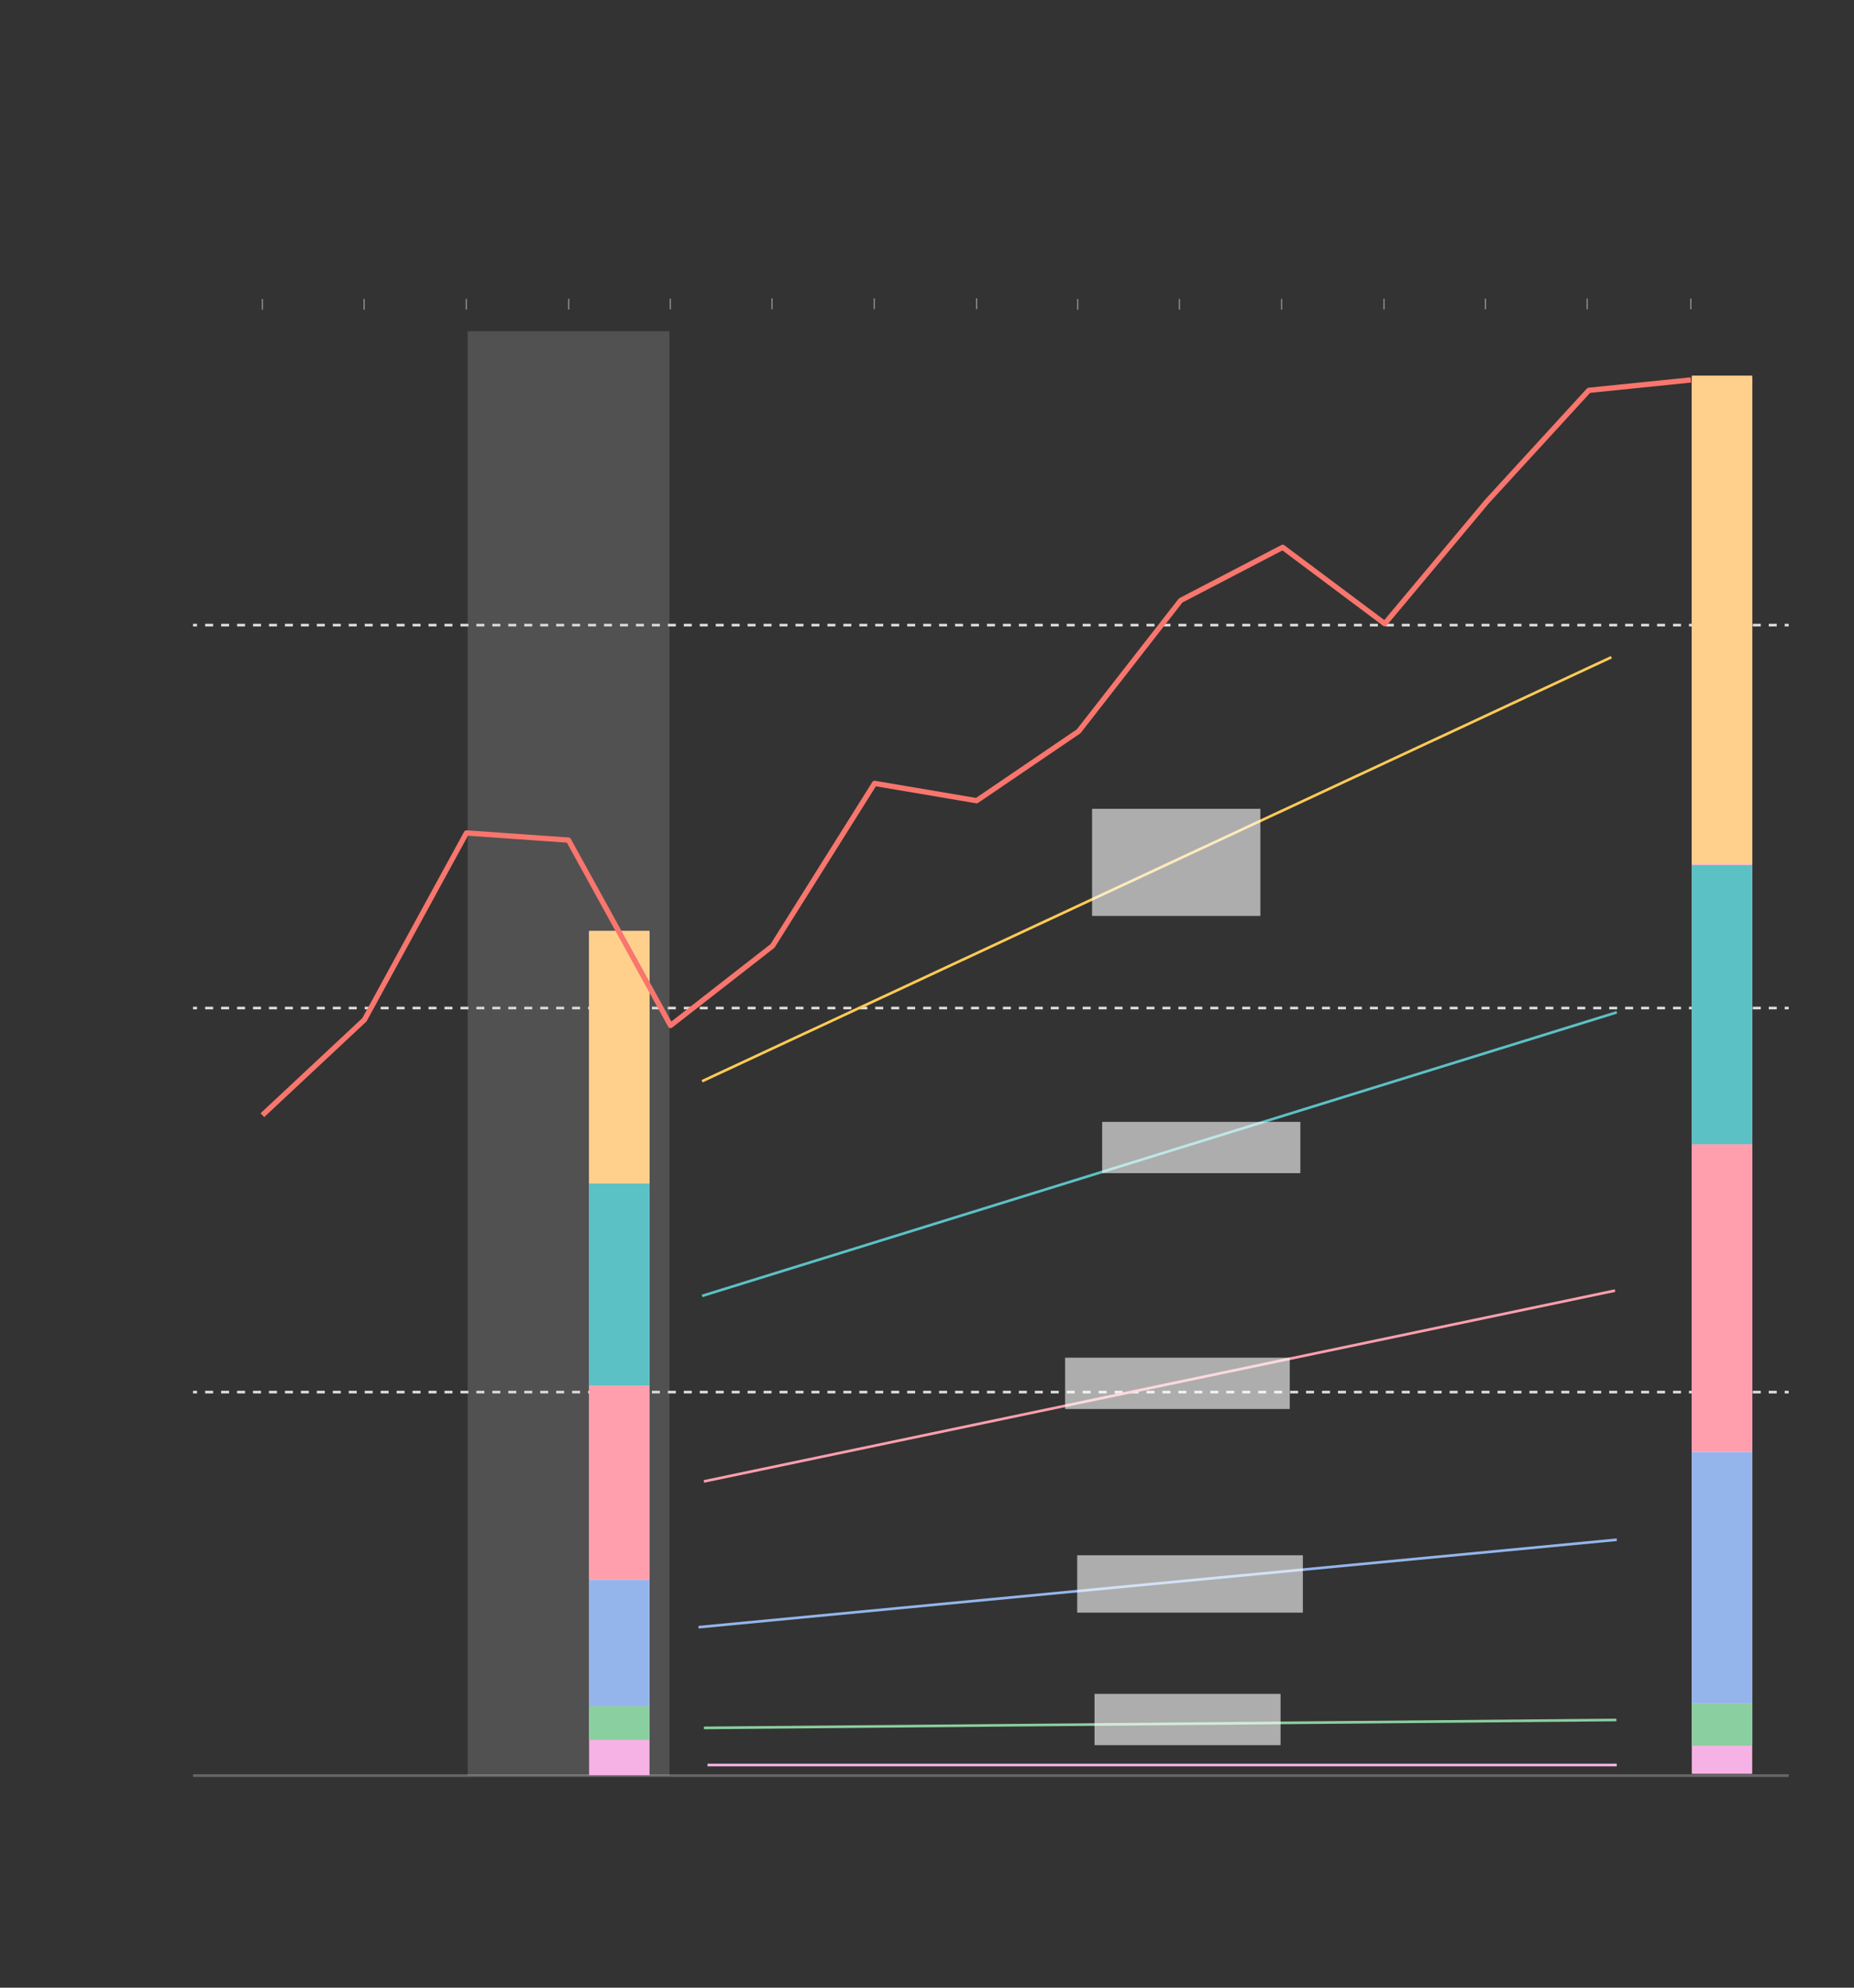 <?xml version="1.0" encoding="utf-8"?>
<!-- Generator: Adobe Illustrator 23.1.1, SVG Export Plug-In . SVG Version: 6.00 Build 0)  -->
<svg version="1.2" baseProfile="tiny" id="g-endowment-values-700-img" xmlns="http://www.w3.org/2000/svg" xmlns:xlink="http://www.w3.org/1999/xlink"
	 x="0px" y="0px" viewBox="0 0 700 750" xml:space="preserve">
<rect x="0" y="0" width="700" height="750" fill="#333333" stroke="none"/>
<g>
	<g>
		<g>
			<line fill="none" stroke="#DDDDDD" stroke-miterlimit="10" x1="675.336" y1="235.869" x2="673.836" y2="235.869"/>
			
				<line fill="none" stroke="#DDDDDD" stroke-miterlimit="10" stroke-dasharray="3.012,3.012" x1="670.824" y1="235.869" x2="75.894" y2="235.869"/>
			<line fill="none" stroke="#DDDDDD" stroke-miterlimit="10" x1="74.388" y1="235.869" x2="72.888" y2="235.869"/>
		</g>
		<g>
			<line fill="none" stroke="#DDDDDD" stroke-miterlimit="10" x1="675.336" y1="380.355" x2="673.836" y2="380.355"/>
			
				<line fill="none" stroke="#DDDDDD" stroke-miterlimit="10" stroke-dasharray="3.012,3.012" x1="670.824" y1="380.355" x2="75.894" y2="380.355"/>
			<line fill="none" stroke="#DDDDDD" stroke-miterlimit="10" x1="74.388" y1="380.355" x2="72.888" y2="380.355"/>
		</g>
		<g>
			<line fill="none" stroke="#DDDDDD" stroke-miterlimit="10" x1="675.336" y1="525.275" x2="673.836" y2="525.275"/>
			
				<line fill="none" stroke="#DDDDDD" stroke-miterlimit="10" stroke-dasharray="3.012,3.012" x1="670.824" y1="525.275" x2="75.894" y2="525.275"/>
			<line fill="none" stroke="#DDDDDD" stroke-miterlimit="10" x1="74.388" y1="525.275" x2="72.888" y2="525.275"/>
		</g>
		<line fill="none" stroke="#666666" stroke-miterlimit="10" x1="675.336" y1="669.978" x2="72.888" y2="669.978"/>
	</g>
	<rect style="opacity:0.2;" x="176.546" y="124.988" fill="#CCCCCC" width="76.22" height="544.99"/>
	<g>
		<g>
			
				<line fill="none" stroke="#888888" stroke-width="0.5" stroke-linejoin="round" stroke-miterlimit="10" x1="99.061" y1="112.821" x2="99.061" y2="116.884"/>
			
				<line fill="none" stroke="#888888" stroke-width="0.5" stroke-linejoin="round" stroke-miterlimit="10" x1="137.464" y1="112.79" x2="137.464" y2="116.853"/>
			
				<line fill="none" stroke="#888888" stroke-width="0.5" stroke-linejoin="round" stroke-miterlimit="10" x1="176.05" y1="112.759" x2="176.05" y2="116.822"/>
			
				<line fill="none" stroke="#888888" stroke-width="0.5" stroke-linejoin="round" stroke-miterlimit="10" x1="214.713" y1="112.727" x2="214.713" y2="116.79"/>
		</g>
		<g>
			
				<line fill="none" stroke="#888888" stroke-width="0.5" stroke-linejoin="round" stroke-miterlimit="10" x1="406.907" y1="112.821" x2="406.907" y2="116.884"/>
			
				<line fill="none" stroke="#888888" stroke-width="0.5" stroke-linejoin="round" stroke-miterlimit="10" x1="445.31" y1="112.79" x2="445.31" y2="116.853"/>
			
				<line fill="none" stroke="#888888" stroke-width="0.5" stroke-linejoin="round" stroke-miterlimit="10" x1="483.897" y1="112.759" x2="483.897" y2="116.822"/>
			
				<line fill="none" stroke="#888888" stroke-width="0.5" stroke-linejoin="round" stroke-miterlimit="10" x1="522.559" y1="112.727" x2="522.559" y2="116.79"/>
		</g>
		<g>
			
				<line fill="none" stroke="#888888" stroke-width="0.5" stroke-linejoin="round" stroke-miterlimit="10" x1="560.852" y1="112.675" x2="560.852" y2="116.738"/>
			
				<line fill="none" stroke="#888888" stroke-width="0.5" stroke-linejoin="round" stroke-miterlimit="10" x1="599.256" y1="112.644" x2="599.256" y2="116.707"/>
		</g>
		<g>
			
				<line fill="none" stroke="#888888" stroke-width="0.5" stroke-linejoin="round" stroke-miterlimit="10" x1="638.383" y1="112.644" x2="638.383" y2="116.707"/>
		</g>
		<g>
			
				<line fill="none" stroke="#888888" stroke-width="0.5" stroke-linejoin="round" stroke-miterlimit="10" x1="253.073" y1="112.655" x2="253.073" y2="116.718"/>
			
				<line fill="none" stroke="#888888" stroke-width="0.5" stroke-linejoin="round" stroke-miterlimit="10" x1="291.477" y1="112.623" x2="291.477" y2="116.686"/>
			
				<line fill="none" stroke="#888888" stroke-width="0.5" stroke-linejoin="round" stroke-miterlimit="10" x1="330.063" y1="112.592" x2="330.063" y2="116.655"/>
			
				<line fill="none" stroke="#888888" stroke-width="0.5" stroke-linejoin="round" stroke-miterlimit="10" x1="368.726" y1="112.561" x2="368.726" y2="116.624"/>
		</g>
	</g>
	<rect x="258.866" y="129.978" fill="none" width="176.66" height="39"/>
	<line fill="none" stroke="#FFCB57" stroke-miterlimit="10" x1="265.089" y1="407.978" x2="608.406" y2="247.978"/>
	<rect x="222.427" y="351.478" fill="#F7B2E5" width="22.815" height="318.333"/>
	<rect x="222.427" y="446.558" fill="#5CC1C4" width="22.815" height="76.28"/>
	<rect x="222.427" y="522.888" fill="#FF9FAE" width="22.815" height="73.101"/>
	<rect x="222.427" y="596.192" fill="#94B5EB" width="22.815" height="47.675"/>
	<g>
		<rect x="638.752" y="142.496" fill="#F7B2E5" width="22.815" height="526.817"/>
		<rect x="638.752" y="141.734" fill="#FFD08C" width="22.815" height="184.386"/>
		<rect x="638.752" y="326.435" fill="#5CC1C4" width="22.815" height="105.363"/>
		<rect x="638.752" y="431.827" fill="#FF9FAE" width="22.815" height="115.9"/>
		<rect x="638.752" y="642.877" fill="#8ACF9F" width="22.815" height="15.804"/>
		<rect x="638.752" y="547.944" fill="#94B5EB" width="22.815" height="94.827"/>
	</g>
	<rect x="222.427" y="643.787" fill="#8ACF9F" width="22.815" height="12.713"/>
	<line fill="none" stroke="#5CC1C4" stroke-miterlimit="10" x1="265.089" y1="488.978" x2="610.437" y2="381.978"/>
	<line fill="none" stroke="#FF9FAE" stroke-miterlimit="10" x1="265.766" y1="558.978" x2="609.76" y2="486.978"/>
	<line fill="none" stroke="#94B5EB" stroke-miterlimit="10" x1="263.734" y1="613.978" x2="610.437" y2="580.978"/>
	<line fill="none" stroke="#8ACF9F" stroke-miterlimit="10" x1="265.774" y1="651.98" x2="610.284" y2="648.982"/>
	<line fill="none" stroke="#F7B2E5" stroke-miterlimit="10" x1="267.132" y1="665.978" x2="610.437" y2="665.978"/>
	<rect style="opacity:0.6;" x="412.323" y="305.173" fill="#FFFFFF" width="63.549" height="40.438"/>
	<rect style="opacity:0.6;" x="416.137" y="423.309" fill="#FFFFFF" width="74.827" height="19.352"/>
	<rect style="opacity:0.6;" x="402.146" y="512.296" fill="#FFFFFF" width="84.818" height="19.352"/>
	<rect style="opacity:0.6;" x="406.707" y="586.836" fill="#FFFFFF" width="85.208" height="21.654"/>
	<rect style="opacity:0.6;" x="413.253" y="639.129" fill="#FFFFFF" width="70.234" height="19.352"/>
	<rect x="222.427" y="351.215" fill="#FFD08C" width="22.815" height="95.349"/>
	<polyline fill="none" stroke="#F8766D" stroke-width="2" stroke-linejoin="round" stroke-miterlimit="10" points="99.068,420.778 
		137.591,384.788 176.114,314.295 214.637,316.995 253.16,386.946 291.684,356.914 330.207,295.595 368.73,302.121 407.253,275.94 
		445.776,226.562 484.299,206.519 522.823,235.324 561.346,189.306 599.882,147.282 638.405,143.353 	"/>
</g>
<style>
#g-endowment-values-700-img rect, #g-endowment-values-700-img circle, #g-endowment-values-700-img path, #g-endowment-values-700-img line, #g-endowment-values-700-img polyline { vector-effect: non-scaling-stroke; }
</style>
</svg>


